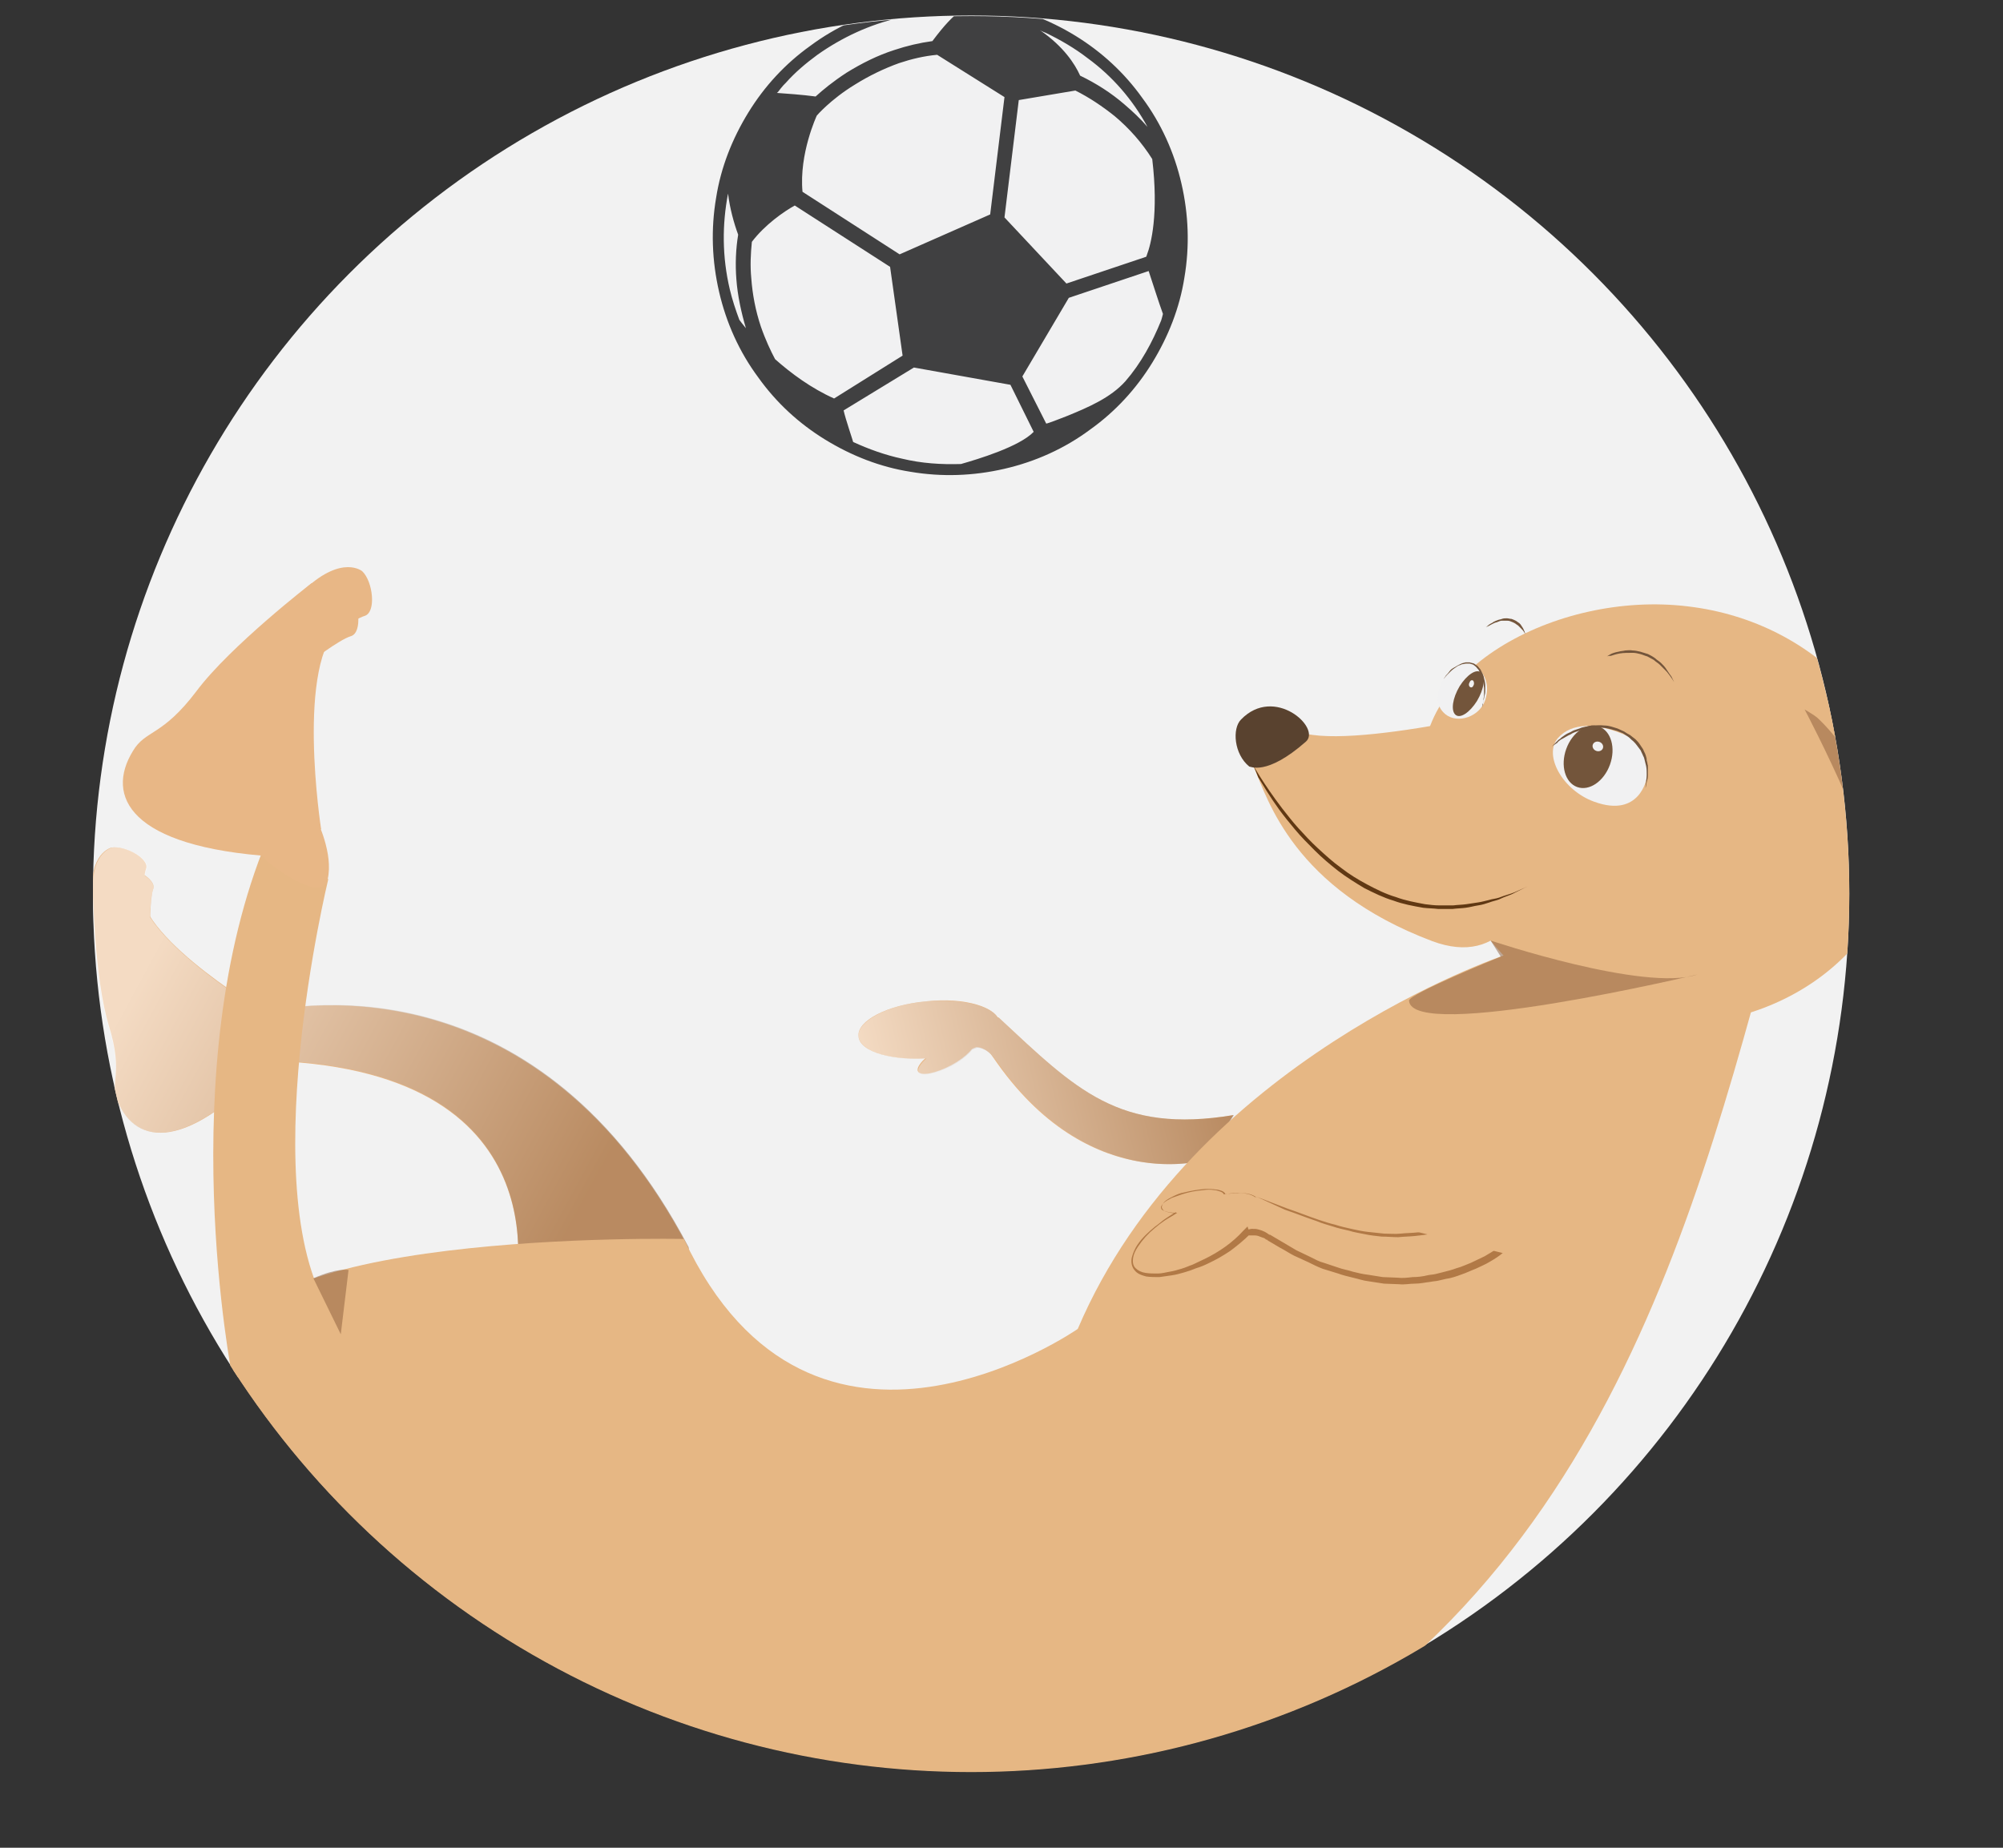 <?xml version="1.0" encoding="utf-8"?>
<!-- Generator: Adobe Illustrator 19.2.0, SVG Export Plug-In . SVG Version: 6.00 Build 0)  -->
<svg version="1.1" id="Layer_1" xmlns="http://www.w3.org/2000/svg" xmlns:xlink="http://www.w3.org/1999/xlink" x="0px" y="0px"
	 viewBox="0 0 336.2 310.2" style="enable-background:new 0 0 336.2 310.2;" xml:space="preserve">
<rect x="0" y="0" width="336.2" height="310.2" fill="#333333" stroke="none"/>
<style type="text/css">
	.st0{fill:#F2F2F2;}
	.st1{fill:#FFFFFF;stroke:#929497;stroke-miterlimit:10;}
	.st2{fill:#5D5CA7;}
	.st3{clip-path:url(#SVGID_2_);}
	.st4{fill:#E8B786;}
	.st5{opacity:0.5;fill:url(#SVGID_3_);}
	.st6{opacity:0.5;fill:url(#SVGID_4_);}
	.st7{fill:#E6B784;}
	.st8{fill:#B17946;}
	.st9{fill:#59422F;}
	.st10{opacity:0.5;fill:#8A5D3B;}
	.st11{fill:#F1F1F2;}
	.st12{fill:#404041;}
	.st13{fill:#603813;}
	.st14{fill:#73553B;}
</style>
<circle class="st0" cx="163" cy="150" r="147.4"/>
<g>
	<path class="st1" d="M446.5,747.5c-0.3-12.4-6.9-24.6-17.3-30.7c5.8-5.4,8-12.5,4.1-20.9c-4.2-9.1-16.9-10.4-25-6.7
		c-10.2,4.6-13.1,22.9-5.1,29.6c-6.6,5.4-11.9,12.6-16,20c-1.4,2.4-2.3,5.1-3.2,7.7c-0.6-3.7-2.8-7.2-6.6-9.1
		c-6.5-3.3-14.4-0.5-18,5.6c-2.9,4.9-1.8,10.8,1.8,14.6c-2.3,1.7-4.3,3.7-5.9,6.1c-2.8,4.3-3.1,9.8-3.2,14.7c0,3.7,3.6,5,6.2,4
		c-0.2,7.5-0.6,15-0.5,22.6c0,9.6,7,16.6,16.8,15c8.8-1.4,7.6-14.5,8-20.7c0.7-9,2.1-17.9,1.9-26.9c3.3-0.7,6.8-2.9,9.5-5.3
		c1.5-1.3,3-2.8,4.3-4.4c0.2,2.9,0.4,5.7,0.7,8.6c0.8,8.3,0.8,16.7,1.4,25c0.3,5.5-0.4,12.6,3.3,17.2c1.7,2.2,4.3,4,7.2,4
		c1.5,0,2.9-0.6,4-1.5c0.2-0.1,0.3-0.2,0.4-0.3c3.8,2.7,8.2,3.8,12.3,0.2c4.4-4,4.6-12.3,4.9-17.7c0.3-6.1-0.1-12.2-0.1-18.2
		c0-4.7-0.1-9.4-0.2-14.1c3,1,6.5,0.7,9.2-1.5C446.2,760.6,446.6,753.2,446.5,747.5z"/>
	<g>
		<g>
			<g>
				<circle class="st2" cx="417" cy="704.8" r="12.7"/>
				<path class="st2" d="M425.2,720.2c-0.4-0.3-0.9-0.4-1.4-0.6c-1.2-0.6-2.4-1.1-3.7-1.4l-3.2,3.2l-3.1-3.2c0,0,0,0,0,0
					c-1.6,0.4-3.2,1.1-4.6,2c-0.3,0.1-0.5,0.2-0.8,0.4c-9.6,5.9-15.3,18.1-22.4,33.6c-0.8,1.8-0.5,3.9,0.7,5.3
					c-3.9,3.4-13.5-2.2-14.3-2.4l-2,2l-2-2.1c0,0,0,0,0,0c-1.4,0.3-5.2,2.9-6.6,3.7c-0.1,0-0.3,0.1-0.4,0.2c-0.3,0.2-7,4.1-7,15.8
					c0,1.6,1.3,2.9,2.9,2.9c1.6,0,2.9-1.3,2.9-2.9c0-3.8,0.9-6.4,1.9-8.1V782c0,0.8,0.2,1.6,0.5,2.4c0,0.2,0,0.3,0,0.5l0,26.6
					c0,2.1,1.7,3.7,3.7,3.7c2.1,0,3.7-1.7,3.7-3.7l0-22.3c0.1,0,0.3,0,0.4,0c0,0,0.1,0,0.1,0l0,22.3c0,2.1,1.7,3.7,3.7,3.7
					c2.1,0,3.7-1.7,3.7-3.7l0-26.4c0.5-0.9,0.8-1.9,0.8-3v-14.8c1.2,0.4,2.4,0.7,3.7,0.7c2.8,0,5.9-1.2,9.5-4.6
					c0.8-0.7,1.1-1.7,0.9-2.7c0.9-0.5,1.6-1.2,2.1-2.2c3.2-6.9,6.1-13.1,9-18.1v17.1c0,1.3,0.3,2.6,0.7,3.7c0,0.3-0.1,0.5-0.1,0.8
					l0,47.2c0,3.2,2.6,5.8,5.8,5.8c3.2,0,5.8-2.6,5.8-5.8l0-40.5c0.2,0,0.5,0,0.7,0c0,0,0.1,0,0.1,0v40.5c0,3.2,2.6,5.8,5.8,5.8
					c0,0,0,0,0,0c3.2,0,5.8-2.6,5.8-5.8l0-46.9c0.8-1.4,1.2-3,1.2-4.8v-17.9c1.5,3.9,2,9,1.3,16.4c-0.3,2.7,1.7,5.1,4.4,5.4
					c0.2,0,0.3,0,0.5,0c2.5,0,4.6-1.9,4.9-4.4C443.4,734.6,434.8,726.1,425.2,720.2z"/>
				<circle class="st2" cx="370.5" cy="748.5" r="8.1"/>
			</g>
		</g>
	</g>
</g>
<g>
	<defs>
		<circle id="SVGID_1_" cx="163" cy="150.1" r="147.4"/>
	</defs>
	<clipPath id="SVGID_2_">
		<use xlink:href="#SVGID_1_"  style="overflow:visible;"/>
	</clipPath>
	<g class="st3">
		<g>
			<g>
				<path class="st4" d="M46.1,177.5l-0.8-7c0,0-21.6-12.5-21.7-21.1c-0.2-8.7-8-0.1-8-0.1s0.2,14.9,2.7,23c2.5,8.1,0,9.4,1.5,12.7
					C22.8,192.1,31.3,193.8,46.1,177.5z"/>
				<path class="st4" d="M24,153c0,0-0.1-5.4,0.5-7.1c0.7-1.7-3.5-4-5.8-3.6c0,0-3.9,0.9-3.1,8.2C16.5,157.8,24,153,24,153z"/>
				<path class="st4" d="M25.2,156.4c0,0-0.1-5.4,0.5-7.1c0.7-1.7-3.5-4-5.8-3.6c0,0-3.9,0.9-3.1,8.2
					C17.7,161.2,25.2,156.4,25.2,156.4z"/>
			</g>
			<path class="st4" d="M86.2,217.7c0,0,9.9-37.7-40.4-39.6l-2.8-7.9c0,0,45.2-13,72.6,39.4C115.6,209.5,113.2,239.9,86.2,217.7z"/>
		</g>
		
			<linearGradient id="SVGID_3_" gradientUnits="userSpaceOnUse" x1="-7.029" y1="56.514" x2="55.198" y2="111.826" gradientTransform="matrix(0.974 -0.228 0.228 0.974 16.93 109.223)">
			<stop  offset="0" style="stop-color:#FFFFFF"/>
			<stop  offset="1" style="stop-color:#895E3B"/>
		</linearGradient>
		<path class="st5" d="M44.1,169.9c-3.6-2.2-14.6-9.3-18.9-15.9c0-1.7,0.2-3.8,0.5-4.7c0.3-0.8-0.4-1.6-1.4-2.3
			c0.1-0.4,0.2-0.8,0.3-1.1c0.7-1.7-3.5-4-5.8-3.6c0,0-3.4,0.8-3.2,6.9c-0.1,0.1-0.1,0.1-0.1,0.1s0.2,14.9,2.7,23
			c2.5,8.1,0,9.4,1.5,12.7c3,7,11.4,8.8,26-7.2l0.1,0.2c50.3,1.9,40.4,39.6,40.4,39.6c27,22.2,29.4-8.2,29.4-8.2
			C90.7,161.9,51.2,168.3,44.1,169.9z"/>
		<path class="st4" d="M167.7,170.9c12.9,12,20.1,19.5,39.3,16.3l-4.7,7.5c0,0-20.4,6.4-36.4-18.4
			C166,176.2,166.7,169.9,167.7,170.9z"/>
		<path class="st4" d="M167.8,171.7c0.3,2.6-4.8,5.3-11.4,5.9c-6.5,0.6-12.1-1-12.3-3.6c-0.3-2.6,4.8-5.3,11.4-5.9
			C162,167.4,167.5,169.1,167.8,171.7z"/>
		<path class="st4" d="M163.6,174.7c0.4,0.8-1.3,2.7-3.9,4.1c-2.6,1.4-5.1,1.9-5.6,1.1c-0.5-0.8,1.3-2.7,3.9-4.1
			C160.7,174.3,163.2,173.8,163.6,174.7z"/>
		<path class="st4" d="M163.9,175.8c0,0,1.6-0.1,3,1.9c1.4,2,0.4-3.2,0.4-3.2l-2.9-1.7L163.9,175.8z"/>
		
			<linearGradient id="SVGID_4_" gradientUnits="userSpaceOnUse" x1="109.022" y1="107.028" x2="167.35" y2="107.028" gradientTransform="matrix(0.974 -0.228 0.228 0.974 16.93 109.223)">
			<stop  offset="0" style="stop-color:#FFFFFF"/>
			<stop  offset="1" style="stop-color:#895E3B"/>
		</linearGradient>
		<path class="st6" d="M167.7,170.9c-0.1-0.1-0.2,0-0.2,0c-1.2-2.1-6.2-3.3-12-2.8c-6.5,0.6-11.6,3.3-11.4,5.9
			c0.3,2.5,5.3,4.1,11.4,3.7c-1,0.9-1.6,1.8-1.3,2.3c0.4,0.8,2.9,0.3,5.6-1.1c1.6-0.9,2.8-1.9,3.4-2.7c0.3-0.1,0.5-0.2,0.8-0.3l0,0
			c0,0,1.6-0.1,3,1.9c0.1,0.1,0.1,0.1,0.2,0.2c15.8,22.8,35.2,16.7,35.2,16.7l4.7-7.5C187.8,190.4,180.6,182.9,167.7,170.9z"/>
		<path class="st7" d="M319,141.6c-2.3,19.3-22.1,32.8-44.2,30.1c-22-2.7-32.5-21.8-35.7-39.8c-3.3-19,22.1-32.8,44.2-30.1
			C305.4,104.4,321.4,122.3,319,141.6z"/>
		<path class="st7" d="M252.4,160.4c0,0-52.3,17.6-71.5,62.7c0,0-44.5,31-66.1-15.1c0,0-80.5-1.7-75.9,20.9
			c4.6,22.6,53.1,101.1,128.6,84c86.7-19.6,110.5-85.6,126.6-143.7L252.4,160.4z"/>
		<path class="st7" d="M39,231.2c0,0-10.2-51.6,5.8-90.2l10.3,6.6c0,0-13,53.5,0.8,73.4C63.4,232.1,39,231.2,39,231.2"/>
		<g>
			<path class="st4" d="M46,143.8l7.9-4.6c0,0-4.4-28.2,3.4-34.3c7.8-6.1-5-7-5-7S38.7,108.4,33,116c-5.8,7.7-8.6,6.5-10.7,10.1
				C17.7,133.6,21.6,142.2,46,143.8z"/>
			<path class="st4" d="M54.3,107.8c0,0,4.9-3.8,6.9-4.4c2-0.6,1.4-5.8-0.4-7.5c0,0-3.3-2.8-9.5,2.9
				C45.1,104.6,54.3,107.8,54.3,107.8z"/>
			<path class="st4" d="M52,111.2c0,0,4.9-3.8,6.9-4.4c2-0.6,1.4-5.8-0.4-7.5c0,0-3.3-2.8-9.5,2.9C42.7,107.9,52,111.2,52,111.2z"/>
		</g>
		<path class="st4" d="M53.2,137.7c0,0,2.8,5.6,1.8,9.9c-1,4.4-10.2-3-10.2-3l-4.4-6.4L53.2,137.7z"/>
		<g>
			<path class="st8" d="M210.9,200.9c-0.1,0-0.2,0-0.2,0.1l0,0c-0.7-0.5-1.7-0.7-2.6-0.7c-0.9,0-1.8,0.1-2.7,0.2l0,0l0,0
				c-0.1-0.3-0.4-0.4-0.7-0.5c-0.3-0.1-0.6-0.2-0.9-0.2c-0.6-0.1-1.2-0.1-1.8,0c-1.2,0.1-2.4,0.3-3.6,0.7c-0.6,0.2-1.1,0.4-1.7,0.6
				c-0.5,0.3-1.1,0.5-1.5,1c-0.2,0.2-0.4,0.5-0.3,0.7c0,0.3,0.3,0.4,0.6,0.5c0.5,0.2,1.1,0.3,1.7,0.3l0.4,0l-0.3,0.2
				c-0.6,0.4-1.2,0.7-1.8,1.1c-0.6,0.4-1.1,0.8-1.7,1.3c-1.1,0.9-2,1.9-2.8,3.1c-0.4,0.6-0.7,1.2-0.8,1.8c-0.1,0.6-0.1,1.3,0.4,1.8
				c0.4,0.4,1,0.7,1.7,0.8c0.7,0.1,1.3,0.1,2,0.1c0.7,0,1.4-0.2,2-0.3c0.7-0.1,1.3-0.3,2-0.5c0.7-0.2,1.3-0.5,1.9-0.7
				c0.6-0.3,1.3-0.6,1.9-0.9c2.5-1.2,4.8-2.8,6.6-4.8l0.7-0.7l0.3,1l0,0.1l-0.8-0.4c0.1-0.1,0.2-0.1,0.3-0.1c0.1,0,0.2,0,0.3-0.1
				c0.2,0,0.4-0.1,0.6-0.1c0.4,0,0.8,0,1.1,0.1c0.4,0.1,0.7,0.2,1.1,0.4c0.2,0.1,0.3,0.2,0.5,0.3l0.1,0.1l0.1,0l0,0
				c-0.1-0.1,0,0-0.1,0l0,0l0,0l0,0l0,0l0,0l0.2,0.1l0,0l0.1,0l2.2,1.3c0.7,0.4,1.5,0.9,2.2,1.3l2.3,1.1c0.8,0.4,1.5,0.8,2.3,1
				l2.4,0.8c0.8,0.3,1.6,0.4,2.5,0.7c0.8,0.2,1.6,0.4,2.5,0.5l2.5,0.4l2.5,0.1c0.8,0.1,1.7,0,2.5-0.1c0.8,0,1.7-0.1,2.5-0.3
				c0.4-0.1,0.8-0.1,1.3-0.2l1.2-0.3c0.8-0.2,1.6-0.4,2.4-0.7c0.8-0.2,1.6-0.6,2.4-0.9c0.8-0.4,1.5-0.7,2.3-1.1
				c0.7-0.4,1.5-0.9,2.1-1.3l-0.2,0.3l1.6-8.6l0.7,0.4l-2.5,1.4c-0.8,0.5-1.7,0.8-2.5,1.3c-0.8,0.4-1.7,0.8-2.6,1.1
				c-0.4,0.2-0.9,0.4-1.3,0.5l-1.4,0.4c-0.5,0.1-0.9,0.3-1.4,0.4l-1.4,0.3c-0.9,0.2-1.9,0.3-2.8,0.4c-0.9,0.1-1.9,0.1-2.8,0.2
				c-0.9,0-1.9-0.1-2.8-0.1c-0.9-0.1-1.9-0.2-2.8-0.4c-0.9-0.2-1.8-0.3-2.7-0.6c-0.9-0.2-1.8-0.4-2.7-0.7c-0.9-0.3-1.8-0.5-2.7-0.9
				c-1.8-0.6-3.5-1.3-5.3-1.9L210.9,200.9z M210.9,200.9l5.2,2c1.8,0.6,3.5,1.3,5.3,1.9c0.9,0.3,1.8,0.6,2.7,0.8
				c0.9,0.3,1.8,0.5,2.7,0.7c0.9,0.2,1.8,0.4,2.7,0.5c0.9,0.1,1.8,0.2,2.8,0.3c0.9,0,1.9,0.1,2.8,0c0.9-0.1,1.9-0.1,2.8-0.2
				c0.9-0.1,1.8-0.3,2.7-0.5l1.4-0.3c0.4-0.1,0.9-0.3,1.3-0.4l1.3-0.4c0.4-0.2,0.9-0.4,1.3-0.5c0.9-0.4,1.7-0.7,2.5-1.2
				c0.8-0.4,1.7-0.8,2.5-1.3l2.4-1.4l0.8-0.5l-0.2,0.9l-1.4,8.7l0,0.2l-0.2,0.1c-0.7,0.6-1.5,1.1-2.2,1.5c-0.8,0.5-1.6,0.8-2.4,1.2
				c-0.8,0.3-1.6,0.7-2.5,1c-0.8,0.3-1.7,0.6-2.5,0.7l-1.3,0.3c-0.4,0.1-0.9,0.1-1.3,0.2c-0.9,0.1-1.7,0.3-2.6,0.3
				c-0.9,0-1.8,0.2-2.6,0.1l-2.6-0.1l-2.6-0.4c-0.9-0.1-1.7-0.4-2.6-0.6c-0.8-0.2-1.7-0.4-2.5-0.7L222,213c-0.8-0.3-1.6-0.7-2.4-1.1
				l-2.4-1.1c-0.8-0.4-1.5-0.9-2.3-1.3l-2.2-1.3l0.1,0l-0.2-0.1l0,0l0,0l-0.1,0l0,0l-0.1-0.1c-0.1-0.1-0.3-0.2-0.4-0.2
				c-0.3-0.1-0.5-0.2-0.8-0.3c-0.3-0.1-0.6-0.1-0.8-0.1c-0.1,0-0.3,0-0.4,0c-0.1,0-0.1,0-0.2,0l-0.2,0l-0.6,0.2l-0.1-0.6l0-0.1
				l0.9,0.3c-1,1-2.1,1.9-3.3,2.8c-1.2,0.8-2.4,1.5-3.7,2.1c-0.6,0.3-1.3,0.6-2,0.8c-0.7,0.3-1.3,0.5-2,0.7
				c-0.7,0.2-1.4,0.4-2.1,0.5c-0.7,0.1-1.4,0.2-2.1,0.3c-0.7,0-1.5,0-2.2-0.1c-0.7-0.2-1.5-0.4-2-1.1c-0.5-0.6-0.6-1.5-0.4-2.2
				c0.2-0.7,0.5-1.4,0.9-2c0.8-1.2,1.9-2.2,3-3.1c0.6-0.4,1.1-0.9,1.7-1.3c0.6-0.4,1.2-0.8,1.8-1.1l0.1,0.2c-0.6,0-1.2-0.1-1.8-0.3
				c-0.3-0.1-0.6-0.3-0.7-0.7c0-0.4,0.2-0.6,0.4-0.9c0.4-0.4,1-0.7,1.6-1c0.6-0.3,1.1-0.5,1.7-0.6c1.2-0.3,2.4-0.5,3.6-0.6
				c0.6,0,1.2,0,1.8,0.1c0.3,0,0.6,0.1,0.9,0.2c0.3,0.1,0.6,0.3,0.7,0.6l0,0c0.9-0.2,1.8-0.3,2.7-0.2c0.9,0,1.9,0.2,2.6,0.8l0,0
				C210.7,201,210.8,200.9,210.9,200.9z"/>
		</g>
		<path class="st7" d="M260,117.7c0,0-34.6,8.8-42.6,4.9c0,0-9.2,1.1-6.9,6.3c2.3,5.3,6.6,20.3,29.9,29.1
			C263.8,166.7,260,117.7,260,117.7z"/>
		<path class="st9" d="M219.2,124.5c2.6-2.3-5.3-9.5-10.9-3.7c-1.5,1.5-1.2,5.8,1.4,7.9C209.8,128.6,212.5,130.4,219.2,124.5z"/>
		<g>
			<path class="st7" d="M50.3,254c0,0-0.2,0.4-0.6,1.2c-0.4,0.8-0.9,1.9-1.6,3.4c-0.6,1.5-1.4,3.3-2.2,5.4c-0.8,2.1-1.6,4.5-2.4,7.2
				c-0.7,2.7-1.5,5.6-2.1,8.7c-0.3,1.5-0.5,3.2-0.7,4.8c-0.1,1.6-0.4,3.3-0.4,5c0,0.9-0.1,1.7-0.1,2.6c0,0.9,0.1,1.7,0.1,2.6
				c0,0.9,0.2,1.7,0.2,2.6c0.1,0.9,0.2,1.8,0.4,2.6c0.5,3.5,1.7,7,3.1,10.2l1.2,2.4c0.4,0.8,0.9,1.5,1.4,2.3
				c0.9,1.6,2.1,2.9,3.2,4.3c0.5,0.7,1.2,1.3,1.8,1.9c0.6,0.6,1.2,1.3,1.8,1.9c1.4,1.1,2.6,2.3,4,3.3c1.4,0.9,2.8,2,4.2,2.8
				c1.4,0.8,2.8,1.6,4.2,2.4c2.9,1.3,5.5,2.7,8.1,3.6c1.3,0.5,2.5,1,3.7,1.4c1.2,0.4,2.4,0.7,3.4,1.1c1.1,0.3,2.1,0.7,3,1
				c0.9,0.2,1.8,0.5,2.6,0.7c3.2,0.8,5,1.3,5,1.3s-1.8-0.3-5.1-0.8c-0.8-0.1-1.7-0.3-2.7-0.4c-1-0.2-2-0.5-3.1-0.7
				c-1.1-0.3-2.3-0.5-3.5-0.8c-1.2-0.3-2.5-0.8-3.9-1.2c-2.7-0.8-5.5-2-8.5-3.2c-1.4-0.7-2.9-1.5-4.4-2.3c-0.8-0.4-1.5-0.9-2.2-1.4
				c-0.7-0.5-1.5-1-2.2-1.4c-1.5-1-2.8-2.2-4.3-3.4c-0.7-0.6-1.3-1.3-2-1.9c-0.6-0.7-1.4-1.3-1.9-2.1c-1.2-1.5-2.4-2.9-3.4-4.6
				c-0.5-0.8-1.1-1.6-1.5-2.5l-1.3-2.6c-1.5-3.5-2.7-7.2-3.2-11c-0.6-3.7-0.7-7.4-0.4-11c0.1-1.8,0.3-3.5,0.6-5.2
				c0.3-1.7,0.6-3.3,1-4.9c0.7-3.2,1.7-6.1,2.6-8.7c1-2.6,2-5,2.9-7.1c1-2.1,1.9-3.8,2.7-5.3C49.2,255.5,50.3,254,50.3,254z"/>
		</g>
		<path class="st10" d="M302.9,119.1c0,0,14.6,27.6,11.8,33.2c-2.8,5.6,4.9-3.6,5.6-13.1C321.1,129.7,302.9,119.1,302.9,119.1z"/>
		<polygon class="st7" points="232.6,205.5 257.6,211.7 266,195 249.1,193 		"/>
		<path class="st10" d="M52.6,214.6l4.6,9.4l1.3-10.8C58.4,213.2,56.7,212.8,52.6,214.6z"/>
		<path class="st7" d="M307.8,116.6c0,0,5.8,1.7,12.4,0.8c6.6-0.9,32.1,26,46.7,16.1c14.6-9.9-4.3,17.6-17.5,19.3
			c-13.1,1.7-33.5-10.4-35.8-18.7c-2.3-8.3-9.6-15-10.6-15.1C301.9,119,307.8,116.6,307.8,116.6z"/>
		<path class="st10" d="M250.2,157.9c0,0,25.9,8.7,34.7,5.7c0,0-47.9,11.4-48.4,4.4c-0.1-1.1,15.4-7.4,15.4-7.4L250.2,157.9z"/>
		<g>
			<path class="st11" d="M198.3,30.8c5,21.4-8.3,42.9-29.7,47.9c-21.4,5-42.9-8.3-47.9-29.7c-5-21.4,8.3-42.9,29.7-47.9
				C171.9-4,193.3,9.3,198.3,30.8z"/>
			<g>
				<g>
					<g>
						<path class="st12" d="M180.5,6c-4.4-2.7-9.2-4.5-14.3-5.4c-5.3-0.9-10.6-0.7-15.8,0.5c-5.2,1.2-10.1,3.4-14.4,6.6
							c-4.2,3-7.7,6.8-10.4,11.2c-2.7,4.4-4.6,9.2-5.4,14.3c-0.9,5.3-0.7,10.6,0.5,15.8c1.2,5.2,3.4,10.1,6.6,14.4
							c3,4.2,6.8,7.7,11.2,10.4c4.4,2.7,9.2,4.6,14.3,5.4c5.3,0.9,10.6,0.7,15.8-0.5c5.2-1.2,10.1-3.4,14.4-6.6
							c4.2-3,7.7-6.8,10.4-11.2c2.7-4.4,4.6-9.2,5.4-14.3c0.9-5.3,0.7-10.6-0.5-15.8c-1.2-5.2-3.4-10.1-6.6-14.4
							C188.7,12.2,184.9,8.7,180.5,6z M131,14.9c0.3-0.4,0.6-0.7,0.9-1c1.6-1.8,3.4-3.3,5.3-4.7c4.1-2.9,8.8-5.1,13.7-6.2
							c3.3-0.8,6.7-1.1,10.1-1c-1.1,0.8-2.4,2.1-4.5,4.9c-2.2,0.3-4.3,0.8-6.4,1.5c-2.8,0.9-5.4,2.2-8,3.8c-2.3,1.5-4,2.9-5.2,4
							c-2.2-0.3-5.1-0.5-6.5-0.6C130.6,15.5,130.9,15,131,14.9z M168.6,16.3l-2.4,19.7L151,42.7l-16.3-10.5
							c-0.6-6.4,2.4-12.8,2.4-12.8c0,0,2.3-2.7,6.4-5.2c2.4-1.5,4.9-2.7,7.4-3.6c2.1-0.7,4.2-1.2,6.4-1.4L168.6,16.3z M123.6,46.9
							c0.2,2.7,0.8,5.5,1.6,8.2c-0.5-0.6-0.8-1-1.1-1.4c-0.6-1.6-1.2-3.4-1.6-5.1c-1.3-5.5-1.3-10.9-0.3-16.1c0.3,2.5,1,5,1.7,6.9
							C123.5,41.8,123.4,44.4,123.6,46.9z M130.1,60.3c-0.7-1.3-1.6-3.2-2.4-5.5c-0.9-2.7-1.4-5.4-1.6-8.1c-0.2-2.1-0.1-4.1,0.1-6.1
							c2.2-2.9,5.4-5.1,7.2-6.1l16,10.3l2.1,14.9L140,66.9C136.2,65.2,132.8,62.7,130.1,60.3z M173.5,72.5
							c-2.4,2.5-9.4,4.6-12.2,5.4c-3.3,0.1-6.6-0.1-9.9-0.9c-2.8-0.6-5.6-1.6-8.2-2.8c0-0.1-1.3-3.9-1.6-5.3l11.8-7.2l16.2,2.9
							L173.5,72.5C173.5,72.4,173.5,72.5,173.5,72.5z M194.9,53.8c-1.5,3.7-3.4,7.2-6,10.2c-2.5,2.8-6.3,4.4-9.7,5.8
							c-0.3,0.1-3.5,1.4-3.6,1.3l-4-7.9l7.8-13.2l13.4-4.5c0.7,2.1,1.7,5.3,2.4,7.2C195.1,53.1,195,53.5,194.9,53.8z M192.5,42.8
							c0,0.1-0.1,0.2-0.1,0.3l-13.4,4.5l-10.4-11.1l2.4-19.7l9.5-1.6c2.4,1.2,4.6,2.7,6.6,4.3c2.5,2.1,4.6,4.5,6.3,7.2
							C194.5,35.9,193.2,41,192.5,42.8z M192.6,21.3c-1.2-1.4-2.5-2.6-3.9-3.8c-2.2-1.9-4.7-3.5-7.4-4.8c-0.9-2-2.8-4.9-6.7-7.6
							c0.1,0,0.1,0.1,0.2,0.1c0.2,0.1,0.4,0.2,0.7,0.3c2.5,1.2,4.9,2.6,7.1,4.3C186.7,12.8,190.1,16.7,192.6,21.3
							C192.6,21.2,192.6,21.2,192.6,21.3z"/>
					</g>
				</g>
			</g>
		</g>
		<g>
			<path class="st13" d="M210.3,128.4c0,0,1.7,3.1,4.9,7.3c0.8,1,1.7,2.2,2.7,3.3c1,1.1,2.1,2.3,3.3,3.4c1.2,1.1,2.5,2.3,3.9,3.3
				c1.4,1.1,2.9,2,4.4,2.8c1.5,0.8,3.1,1.6,4.8,2.1c1.6,0.6,3.3,0.9,4.9,1.2c0.8,0.1,1.6,0.2,2.4,0.2c0.8,0,1.6,0,2.3,0
				c0.8-0.1,1.5-0.1,2.2-0.2c0.7-0.1,1.4-0.2,2-0.3c0.7-0.1,1.3-0.3,1.8-0.4c0.6-0.2,1.1-0.2,1.7-0.4c1-0.4,1.9-0.6,2.6-0.9
				c1.4-0.6,2.2-1,2.2-1s-0.8,0.4-2.2,1.1c-0.7,0.4-1.6,0.6-2.6,1.1c-0.5,0.2-1.1,0.3-1.6,0.5c-0.6,0.2-1.2,0.4-1.9,0.5
				c-0.7,0.1-1.3,0.3-2.1,0.4c-0.7,0.1-1.5,0.1-2.2,0.2c-0.8,0-1.6,0-2.4,0c-0.8-0.1-1.6-0.1-2.5-0.2c-1.7-0.3-3.4-0.6-5-1.2
				c-1.7-0.5-3.3-1.3-4.9-2.1c-1.5-0.9-3.1-1.9-4.4-2.9c-1.4-1.1-2.7-2.2-3.9-3.4c-1.2-1.2-2.3-2.3-3.3-3.5c-1-1.2-1.9-2.3-2.7-3.4
				c-1.6-2.2-2.7-4.1-3.5-5.4C210.7,129.2,210.3,128.4,210.3,128.4z"/>
		</g>
		<path class="st11" d="M242.8,113.3c0,0,2.3-3.3,4.4-1.9c2.1,1.5,2.9,3.6,2.1,6.1c-0.9,2.8-4.6,4.1-6.7,2.4
			C239.6,117.4,242.8,113.3,242.8,113.3z"/>
		<g>
			<g>
				<path class="st14" d="M248.8,118.8c0,0,0-0.2,0.1-0.6c0-0.2,0.1-0.4,0.1-0.7c0-0.3,0.1-0.6,0.1-0.9c0-0.3,0-0.7,0-1.1
					c-0.1-0.4,0-0.8-0.2-1.2c-0.1-0.4-0.2-0.8-0.4-1.2l-0.3-0.6c-0.1-0.2-0.3-0.3-0.4-0.5c-0.2-0.2-0.4-0.3-0.5-0.4
					c-0.2-0.1-0.4-0.1-0.6-0.2c-0.2,0-0.4,0-0.6,0c-0.2,0-0.4,0.1-0.6,0.1c-0.2,0-0.4,0.2-0.6,0.2c-0.2,0.1-0.4,0.2-0.5,0.3
					c-0.3,0.2-0.6,0.4-0.9,0.7c-0.2,0.2-0.5,0.5-0.7,0.7c-0.2,0.2-0.3,0.4-0.5,0.6c-0.3,0.3-0.4,0.5-0.4,0.5s0.1-0.2,0.4-0.5
					c0.1-0.2,0.3-0.4,0.4-0.6c0.2-0.2,0.4-0.4,0.6-0.7c0.2-0.3,0.5-0.5,0.9-0.7c0.2-0.1,0.3-0.2,0.5-0.3c0.2-0.1,0.4-0.2,0.6-0.3
					c0.2-0.1,0.4-0.1,0.7-0.2c0.2,0,0.5,0,0.7,0c0.2,0.1,0.5,0.1,0.7,0.2c0.2,0.1,0.4,0.3,0.6,0.4c0.2,0.2,0.3,0.4,0.5,0.6l0.3,0.6
					c0.2,0.4,0.3,0.9,0.4,1.3c0.1,0.4,0.1,0.9,0.1,1.3c0,0.4,0,0.8-0.1,1.1c-0.1,0.3-0.1,0.7-0.2,0.9c0,0.3-0.1,0.5-0.2,0.7
					C248.8,118.6,248.8,118.8,248.8,118.8z"/>
			</g>
			<path class="st14" d="M245,115.2c-1.2,2-1.5,4.1-0.7,4.8c0.8,0.7,2.4-0.4,3.6-2.3c1.2-2,1.5-4.1,0.7-4.8
				C247.8,112.2,246.2,113.3,245,115.2z"/>
			<path class="st11" d="M246.7,114.5c-0.2,0.3-0.2,0.6,0,0.8c0.2,0.2,0.5,0.1,0.6-0.2c0.2-0.3,0.1-0.6,0-0.8
				C247.1,114.1,246.8,114.2,246.7,114.5z"/>
		</g>
		<path class="st11" d="M276.4,130.6c0,0,1.3-5.1-3.6-7.2c-4.9-2.1-9-2.1-11.3,0.5c-2.5,2.9,0.8,8.8,6.1,10.7
			C275.3,137.4,276.4,130.6,276.4,130.6z"/>
		<g>
			<g>
				<path class="st14" d="M260.5,125.3c0,0,0.3-0.3,0.7-0.7c0.1-0.1,0.2-0.2,0.4-0.4c0.2-0.1,0.3-0.2,0.5-0.4
					c0.4-0.3,0.8-0.6,1.3-0.8c0.3-0.1,0.5-0.3,0.8-0.4c0.3-0.1,0.6-0.2,0.9-0.3c0.6-0.3,1.3-0.3,2-0.5c0.7,0,1.5-0.1,2.2,0
					c0.8,0,1.5,0.3,2.2,0.5l1.1,0.5c0.3,0.2,0.6,0.4,1,0.6c0.3,0.2,0.6,0.5,0.9,0.7c0.3,0.3,0.5,0.5,0.7,0.8
					c0.2,0.3,0.4,0.6,0.6,0.9c0.1,0.3,0.3,0.6,0.4,0.9c0.1,0.3,0.2,0.6,0.2,0.9c0.1,0.3,0.1,0.6,0.2,0.9c0,0.6,0,1.1,0,1.6
					c0,0.5-0.1,0.8-0.2,1.2c-0.1,0.6-0.2,1-0.2,1s0-0.4,0.1-1c0-0.3,0.1-0.7,0.1-1.2c0-0.5,0-1-0.1-1.5c-0.1-0.3-0.1-0.5-0.2-0.8
					c-0.1-0.3-0.1-0.6-0.3-0.9c-0.1-0.3-0.3-0.6-0.4-0.9c-0.2-0.3-0.4-0.5-0.6-0.8c-0.2-0.3-0.4-0.5-0.7-0.8
					c-0.3-0.2-0.5-0.5-0.8-0.7c-0.3-0.2-0.6-0.4-0.9-0.6l-1-0.4c-0.7-0.2-1.4-0.4-2.1-0.5c-0.7-0.1-1.4,0-2.1,0
					c-0.7,0.1-1.4,0.2-1.9,0.4c-0.3,0.1-0.6,0.2-0.9,0.3c-0.3,0.1-0.5,0.2-0.8,0.4c-0.5,0.2-0.9,0.5-1.3,0.7
					c-0.2,0.1-0.4,0.2-0.5,0.3c-0.1,0.1-0.3,0.2-0.4,0.4C260.8,125.1,260.5,125.3,260.5,125.3z"/>
			</g>
			
				<ellipse transform="matrix(0.34 -0.94 0.94 0.34 56.503 334.57)" class="st14" cx="266.7" cy="127" rx="5.4" ry="3.9"/>
			
				<ellipse transform="matrix(0.338 -0.941 0.941 0.338 59.605 335.427)" class="st11" cx="268.3" cy="125.3" rx="0.8" ry="0.9"/>
		</g>
		<g>
			<path class="st14" d="M269.7,110.2c0,0,0.2-0.1,0.5-0.3c0.3-0.2,0.9-0.4,1.5-0.5c0.3-0.1,0.7-0.1,1.1-0.2c0.4,0,0.8-0.1,1.2,0
				c0.4,0,0.9,0.1,1.3,0.2c0.4,0.1,0.9,0.3,1.3,0.4c0.4,0.2,0.8,0.4,1.2,0.7c0.3,0.3,0.7,0.5,1,0.8c0.3,0.3,0.6,0.6,0.8,0.9
				c0.2,0.3,0.4,0.6,0.6,0.9c0.2,0.3,0.4,0.5,0.5,0.8c0.1,0.2,0.2,0.4,0.3,0.6c0.2,0.3,0.3,0.5,0.3,0.5s-0.1-0.2-0.3-0.5
				c-0.2-0.3-0.5-0.8-0.9-1.3c-0.2-0.3-0.4-0.5-0.7-0.8c-0.3-0.3-0.5-0.5-0.8-0.8c-0.3-0.3-0.7-0.5-1-0.8c-0.4-0.2-0.7-0.4-1.1-0.6
				c-0.4-0.1-0.8-0.3-1.2-0.4c-0.4-0.1-0.8-0.2-1.2-0.2c-0.8,0-1.6,0-2.2,0.1c-0.6,0.1-1.2,0.3-1.5,0.4
				C269.9,110.1,269.7,110.2,269.7,110.2z"/>
		</g>
		<g>
			<path class="st14" d="M256,106.4c0,0-0.1-0.1-0.2-0.3c-0.1-0.2-0.3-0.4-0.6-0.7c-0.1-0.1-0.3-0.3-0.4-0.4
				c-0.2-0.1-0.4-0.3-0.6-0.4c-0.2-0.1-0.4-0.2-0.7-0.3c-0.2-0.1-0.5-0.1-0.7-0.1c-0.2,0-0.5,0-0.7,0c-0.2,0-0.5,0.1-0.7,0.2
				c-0.2,0.1-0.4,0.1-0.6,0.2c-0.2,0.1-0.4,0.2-0.6,0.3c-0.3,0.2-0.6,0.3-0.8,0.4c-0.2,0.1-0.3,0.2-0.3,0.2s0.1-0.1,0.3-0.2
				c0.2-0.1,0.4-0.4,0.8-0.6c0.2-0.1,0.4-0.2,0.5-0.3c0.2-0.1,0.4-0.2,0.7-0.3c0.2-0.1,0.5-0.1,0.7-0.2c0.3-0.1,0.5-0.1,0.8-0.1
				c0.3,0,0.5,0.1,0.8,0.1c0.3,0.1,0.5,0.2,0.7,0.3c0.2,0.1,0.4,0.3,0.6,0.4c0.2,0.2,0.3,0.3,0.4,0.5
				C255.9,105.8,256,106.4,256,106.4z"/>
		</g>
	</g>
</g>
</svg>
